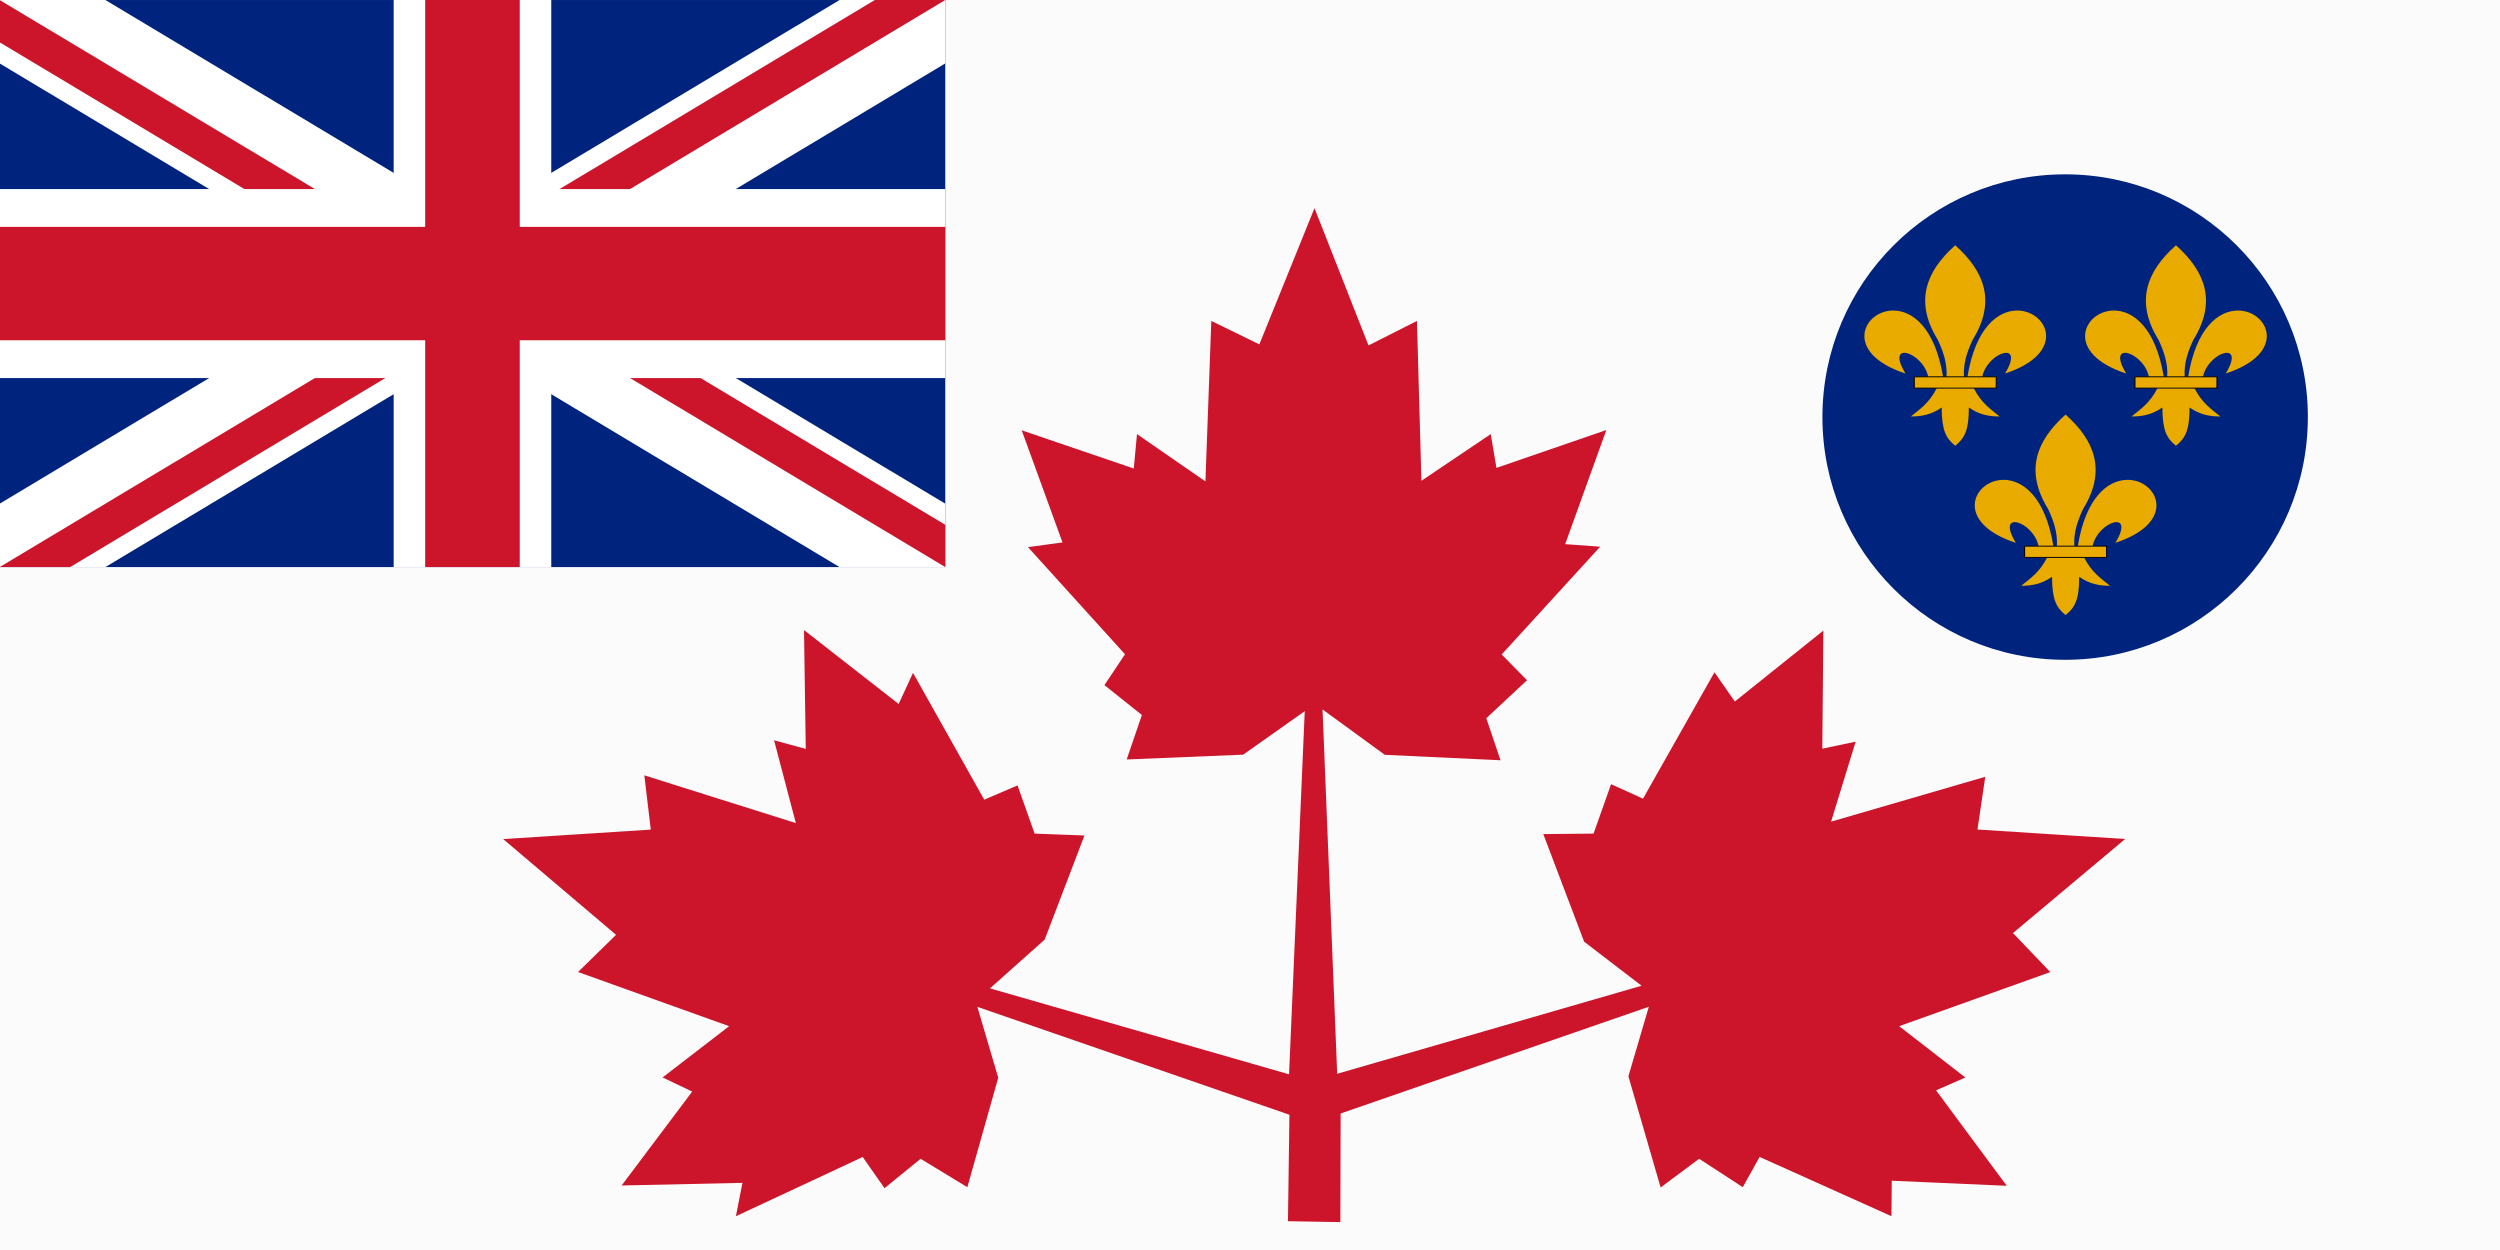 <?xml version="1.0" encoding="UTF-8" standalone="no"?>
<!-- Created with Inkscape (http://www.inkscape.org/) -->

<svg
   xmlns:dc="http://purl.org/dc/elements/1.1/"
   xmlns:cc="http://creativecommons.org/ns#"
   xmlns:rdf="http://www.w3.org/1999/02/22-rdf-syntax-ns#"
   xmlns:svg="http://www.w3.org/2000/svg"
   xmlns="http://www.w3.org/2000/svg"
   xmlns:sodipodi="http://sodipodi.sourceforge.net/DTD/sodipodi-0.dtd"
   xmlns:inkscape="http://www.inkscape.org/namespaces/inkscape"
   width="1480"
   height="740"
   id="svg2"
   version="1.1"
   inkscape:version="0.48.4 r9939"
   sodipodi:docname="Flag of the Canadian Army (1939).svg">
  <rect width="100%" height="100%" fill="#808080" stroke="none"/>
  <defs
     id="defs4">
    <clipPath
       id="t">
      <path
         inkscape:connector-curvature="0"
         d="m 25,15 h 25 v 15 z m 0,0 V 30 H 0 z m 0,0 H 0 V 0 z m 0,0 V 0 h 25 z"
         id="path5" />
    </clipPath>
    <clipPath
       id="Canton-1">
      <path
         inkscape:connector-curvature="0"
         d="m 0,0 600,0 0,300 -600,0 z"
         id="path7-7" />
    </clipPath>
    <clipPath
       id="Diagonals-4">
      <path
         inkscape:connector-curvature="0"
         d="M 0,0 300,150 0,150 z M 300,0 600,0 300,150 z m 0,150 300,0 0,150 z m 0,0 0,150 -300,0 z"
         id="path10-0" />
    </clipPath>
    <clipPath
       id="clipPath3183">
      <path
         inkscape:connector-curvature="0"
         d="m 0,0 600,0 0,300 -600,0 z"
         id="path3185" />
    </clipPath>
    <clipPath
       id="clipPath3187">
      <path
         inkscape:connector-curvature="0"
         d="m 0,0 600,0 0,300 -600,0 z"
         id="path3189" />
    </clipPath>
  </defs>
  <sodipodi:namedview
     id="base"
     pagecolor="#ffffff"
     bordercolor="#666666"
     borderopacity="1.0"
     inkscape:pageopacity="0.0"
     inkscape:pageshadow="2"
     inkscape:zoom="1.4822316"
     inkscape:cx="778.54976"
     inkscape:cy="151.10796"
     inkscape:document-units="px"
     inkscape:current-layer="layer1"
     showgrid="false"
     fit-margin-top="0"
     fit-margin-left="0"
     fit-margin-right="0"
     fit-margin-bottom="0"
     inkscape:window-width="1920"
     inkscape:window-height="1096"
     inkscape:window-x="-8"
     inkscape:window-y="-8"
     inkscape:window-maximized="1" />
  <g
     inkscape:label="Layer 1"
     inkscape:groupmode="layer"
     id="layer1"
     transform="translate(1137.585,-15.309)">
    <path
       inkscape:connector-curvature="0"
       id="path3101"
       d="m -1137.585,385.309 0,-370 740,0 740,0 0,370 0,370 -740,0 -740,0 0,-370 z"
       style="fill:#fbfbfb" />
    <path
       sodipodi:type="arc"
       style="fill:#00247d;fill-opacity:1;fill-rule:evenodd;stroke:none"
       id="path3052"
       sodipodi:cx="1714.2211"
       sodipodi:cy="605.70264"
       sodipodi:rx="243.12456"
       sodipodi:ry="223.82895"
       d="m 1957.346,605.703 c 0,123.617 -108.85,223.829 -243.125,223.829 -134.274,0 -243.125,-100.212 -243.125,-223.829 0,-123.617 108.851,-223.829 243.125,-223.829 134.274,0 243.125,100.212 243.125,223.829 z"
       transform="matrix(0.591,0,0,0.642,-928.125,-126.649)" />
    <path
       style="fill:#cc142b;fill-opacity:1"
       d="m -375.109,738.271 0.855,-63.03 -184.745,-63.882 12.373,41.951 -18.292,64.822 -27.667,-16.822 -21.376,17.401 -12.907,-18.461 -75.063,35.06 3.887,-19.756 -71.54,1.558 41.785,-55.595 -17.538,-8.365 39.403,-30.343 -89.456,-32.078 22.513,-22.01 -66.834,-56.685 87.395,-5.6 -3.824,-32.127 89.694,28.263 -12.887,-49.017 18.76,5.115 -1.029,-70.362 56.02,43.762 8.507,-18.416 42.151,75.062 19.723,-8.444 10.118,28.536 29.5,1.105 -23.543,61.633 -32.395,28.883 177.066,50.878 9.284,-214.987 -36.44,25.75 -68.973,2.85 9,-26.335 -22.175,-17.681 12.175,-18.263 -57.44,-63.431 20.44,-2.783 -24.146,-66.373 66.346,22.631 1.896,-20.377 40.518,28 3.485,-95 28.444,13.877 32.637,-80.651 31.98,81.269 28.677,-14.496 2.646,94.632 41.033,-27.632 3.385,20 65.037,-22.411 -24.349,67.555 20.723,1.501 -58.311,63.808 15,15.248 -24.101,22.497 8.403,24.88 -68.496,-3.218 -36.853,-26.859 8.663,215.683 180.202,-52.121 -33.995,-26.062 -24.189,-63.716 29.756,-0.284 10.374,-29.255 18.9,8.581 42.31,-74.826 12.053,17.298 52.403,-41.981 -0.612,69.9 19.733,-4.135 -14.551,47.346 91.269,-26.56 -4.591,31.207 87.414,5.616 -66.408,55.687 22.104,23.1 -89.479,32.021 39.191,30.384 -17.351,7.593 41.851,56.523 -68.07,-2.999 -0.18,20.999 -78.06,-35.089 -9.962,17.903 -25.819,-16.812 -22.8,16.992 -19.086,-65.808 12.099,-41.184 -182.457,63.179 -0.166,64.321 -31.023,-0.538 z"
       id="path3045"
       inkscape:connector-curvature="0"
       sodipodi:nodetypes="ccccccccccccccccccccccccccccccccccccccccccccccccccccccccccccccccccccccccccccccccccccccccccccccc" />
    <path
       style="fill:#040404"
       d="m 15.415,243.309 c 0,-0.571 3,-1 7,-1 4,0 7,0.429 7,1 0,0.571 -3,1 -7,1 -4,0 -7,-0.429 -7,-1 z"
       id="path3029" />
    <g
       transform="matrix(0.933,0,0,1.119,-1692.912,-369.999)"
       id="g3156">
      <g
         id="g3144">
        <g
           id="g3133">
          <g
             id="g3123">
            <g
               id="g3114">
              <path
                 sodipodi:nodetypes="ccccc"
                 inkscape:connector-curvature="0"
                 style="fill:#00247d;stroke:none"
                 d="m 594.993,344.341 600,0 0,300 -600,0 z"
                 id="path3862" />
              <g
                 transform="translate(594.993,344.341)"
                 id="g3875">
                <path
                   id="path3877"
                   d="M 0,0 600,300 M 0,300 600,0"
                   clip-path="url(#Canton-1)"
                   inkscape:connector-curvature="0"
                   style="stroke:#ffffff;stroke-width:60" />
                <path
                   id="path3879"
                   d="M 0,0 600,300 M 0,300 600,0"
                   clip-path="url(#Diagonals-4)"
                   inkscape:connector-curvature="0"
                   style="stroke:#cc142b;stroke-width:40" />
                <g
                   id="g3881">
                  <path
                     d="m 300,0 0,300 M 0,150 l 600,0"
                     clip-path="url(#Canton-1)"
                     id="path3883"
                     inkscape:connector-curvature="0"
                     style="stroke:#ffffff;stroke-width:100" />
                  <path
                     d="m 300,0 0,300 M 0,150 l 600,0"
                     clip-path="url(#Canton-1)"
                     id="path3885"
                     inkscape:connector-curvature="0"
                     style="stroke:#cc142b;stroke-width:60" />
                </g>
              </g>
            </g>
          </g>
        </g>
      </g>
    </g>
    <g
       id="g3746"
       transform="translate(0.045,0)">
      <g
         transform="translate(-473.381,-76.671)"
         id="g3380-7-1">
        <g
           id="g3367-4-1">
          <g
             id="g3269-0-5"
             transform="matrix(0.507,0,0,0.425,428.794,334.112)">
            <g
               id="g3258-9-2">
              <g
                 id="g3212-4-7">
                <g
                   id="g3200-8-6">
                  <g
                     id="g3189-8-1">
                    <g
                       id="g3179-2-4">
                      <path
                         inkscape:connector-curvature="0"
                         style="fill:#eaab00;fill-opacity:1;fill-rule:evenodd;stroke:none"
                         id="path3045-1-4-2"
                         d="m 234.493,206.68 c -8.836,20.862 -19.759,29.307 -30.363,39.558 11.886,0.054 23.732,-2.228 36.01,-12.528 0.209,31.78 4.789,42.643 15.83,53.321 10.915,-10.344 15.959,-21.506 15.922,-53.321 12.277,10.3 24.093,12.582 35.979,12.528 -10.603,-10.25 -21.497,-18.7 -30.332,-39.558 l -43.045,0 z" />
                      <path
                         inkscape:connector-curvature="0"
                         style="fill:#eaab00;fill-opacity:1;fill-rule:evenodd;stroke:none"
                         id="path3047-5-3"
                         d="M 255.988,7.757 C 221.486,44.385 208.205,86.579 235.622,139.424 c 6.262,16.054 11.196,32.629 10.183,51.593 l 20.366,0 c -1.013,-18.964 3.921,-35.539 10.183,-51.593 C 303.771,86.579 290.49,44.385 255.988,7.757 z" />
                      <path
                         inkscape:connector-curvature="0"
                         style="fill:#eaab00;fill-opacity:1;fill-rule:evenodd;stroke:none"
                         id="path3049-5-2"
                         d="m 182.888,98.662 c -34.792,0.835 -57.988,59.263 15.027,87.757 -24.132,-47.272 20.633,-29.753 26.537,4.598 l 17.311,0 C 232.205,121.244 205.177,98.127 182.888,98.662 z" />
                      <path
                         inkscape:connector-curvature="0"
                         style="fill:#eaab00;fill-opacity:1;fill-rule:evenodd;stroke:none"
                         id="path3051-1-2"
                         d="m 327.761,98.662 c -22.021,0.412 -48.151,23.979 -57.517,92.354 l 17.28,0 c 5.904,-34.351 50.7,-51.87 26.568,-4.598 73.952,-28.859 49.195,-88.422 13.67,-87.757 z" />
                      <rect
                         style="fill:#eaab00;fill-opacity:1;fill-rule:nonzero;stroke:#000000;stroke-width:1.267;stroke-linecap:butt;stroke-linejoin:miter;stroke-miterlimit:4;stroke-opacity:1;stroke-dasharray:none;stroke-dashoffset:0;marker:none;visibility:visible;display:inline;overflow:visible"
                         id="rect3059-7-1"
                         y="191.021"
                         x="208.11"
                         height="15.673"
                         width="95.78" />
                    </g>
                  </g>
                </g>
              </g>
            </g>
          </g>
        </g>
      </g>
      <g
         transform="translate(0.26,0)"
         id="g3715">
        <g
           id="g3685">
          <g
             id="g3656">
            <g
               id="g3628">
              <g
                 transform="translate(-538.971,-176.898)"
                 id="g3380">
                <g
                   id="g3367">
                  <g
                     id="g3269"
                     transform="matrix(0.507,0,0,0.425,428.794,334.112)">
                    <g
                       id="g3258">
                      <g
                         id="g3212">
                        <g
                           id="g3200">
                          <g
                             id="g3189">
                            <g
                               id="g3179">
                              <path
                                 inkscape:connector-curvature="0"
                                 style="fill:#eaab00;fill-opacity:1;fill-rule:evenodd;stroke:none"
                                 id="path3045-1"
                                 d="m 234.493,206.68 c -8.836,20.862 -19.759,29.307 -30.363,39.558 11.886,0.054 23.732,-2.228 36.01,-12.528 0.209,31.78 4.789,42.643 15.83,53.321 10.915,-10.344 15.959,-21.506 15.922,-53.321 12.277,10.3 24.093,12.582 35.979,12.528 -10.603,-10.25 -21.497,-18.7 -30.332,-39.558 l -43.045,0 z" />
                              <path
                                 inkscape:connector-curvature="0"
                                 style="fill:#eaab00;fill-opacity:1;fill-rule:evenodd;stroke:none"
                                 id="path3047"
                                 d="M 255.988,7.757 C 221.486,44.385 208.205,86.579 235.622,139.424 c 6.262,16.054 11.196,32.629 10.183,51.593 l 20.366,0 c -1.013,-18.964 3.921,-35.539 10.183,-51.593 C 303.771,86.579 290.49,44.385 255.988,7.757 z" />
                              <path
                                 inkscape:connector-curvature="0"
                                 style="fill:#eaab00;fill-opacity:1;fill-rule:evenodd;stroke:none"
                                 id="path3049"
                                 d="m 182.888,98.662 c -34.792,0.835 -57.988,59.263 15.027,87.757 -24.132,-47.272 20.633,-29.753 26.537,4.598 l 17.311,0 C 232.205,121.244 205.177,98.127 182.888,98.662 z" />
                              <path
                                 inkscape:connector-curvature="0"
                                 style="fill:#eaab00;fill-opacity:1;fill-rule:evenodd;stroke:none"
                                 id="path3051"
                                 d="m 327.761,98.662 c -22.021,0.412 -48.151,23.979 -57.517,92.354 l 17.28,0 c 5.904,-34.351 50.7,-51.87 26.568,-4.598 73.952,-28.859 49.195,-88.422 13.67,-87.757 z" />
                              <rect
                                 style="fill:#eaab00;fill-opacity:1;fill-rule:nonzero;stroke:#000000;stroke-width:1.267;stroke-linecap:butt;stroke-linejoin:miter;stroke-miterlimit:4;stroke-opacity:1;stroke-dasharray:none;stroke-dashoffset:0;marker:none;visibility:visible;display:inline;overflow:visible"
                                 id="rect3059"
                                 y="191.021"
                                 x="208.11"
                                 height="15.673"
                                 width="95.78" />
                            </g>
                          </g>
                        </g>
                      </g>
                    </g>
                  </g>
                </g>
              </g>
              <g
                 transform="translate(-408.311,-176.898)"
                 id="g3380-7">
                <g
                   id="g3367-4">
                  <g
                     id="g3269-0"
                     transform="matrix(0.507,0,0,0.425,428.794,334.112)">
                    <g
                       id="g3258-9">
                      <g
                         id="g3212-4">
                        <g
                           id="g3200-8">
                          <g
                             id="g3189-8">
                            <g
                               id="g3179-2">
                              <path
                                 inkscape:connector-curvature="0"
                                 style="fill:#eaab00;fill-opacity:1;fill-rule:evenodd;stroke:none"
                                 id="path3045-1-4"
                                 d="m 234.493,206.68 c -8.836,20.862 -19.759,29.307 -30.363,39.558 11.886,0.054 23.732,-2.228 36.01,-12.528 0.209,31.78 4.789,42.643 15.83,53.321 10.915,-10.344 15.959,-21.506 15.922,-53.321 12.277,10.3 24.093,12.582 35.979,12.528 -10.603,-10.25 -21.497,-18.7 -30.332,-39.558 l -43.045,0 z" />
                              <path
                                 inkscape:connector-curvature="0"
                                 style="fill:#eaab00;fill-opacity:1;fill-rule:evenodd;stroke:none"
                                 id="path3047-5"
                                 d="M 255.988,7.757 C 221.486,44.385 208.205,86.579 235.622,139.424 c 6.262,16.054 11.196,32.629 10.183,51.593 l 20.366,0 c -1.013,-18.964 3.921,-35.539 10.183,-51.593 C 303.771,86.579 290.49,44.385 255.988,7.757 z" />
                              <path
                                 inkscape:connector-curvature="0"
                                 style="fill:#eaab00;fill-opacity:1;fill-rule:evenodd;stroke:none"
                                 id="path3049-5"
                                 d="m 182.888,98.662 c -34.792,0.835 -57.988,59.263 15.027,87.757 -24.132,-47.272 20.633,-29.753 26.537,4.598 l 17.311,0 C 232.205,121.244 205.177,98.127 182.888,98.662 z" />
                              <path
                                 inkscape:connector-curvature="0"
                                 style="fill:#eaab00;fill-opacity:1;fill-rule:evenodd;stroke:none"
                                 id="path3051-1"
                                 d="m 327.761,98.662 c -22.021,0.412 -48.151,23.979 -57.517,92.354 l 17.28,0 c 5.904,-34.351 50.7,-51.87 26.568,-4.598 73.952,-28.859 49.195,-88.422 13.67,-87.757 z" />
                              <rect
                                 style="fill:#eaab00;fill-opacity:1;fill-rule:nonzero;stroke:#000000;stroke-width:1.267;stroke-linecap:butt;stroke-linejoin:miter;stroke-miterlimit:4;stroke-opacity:1;stroke-dasharray:none;stroke-dashoffset:0;marker:none;visibility:visible;display:inline;overflow:visible"
                                 id="rect3059-7"
                                 y="191.021"
                                 x="208.11"
                                 height="15.673"
                                 width="95.78" />
                            </g>
                          </g>
                        </g>
                      </g>
                    </g>
                  </g>
                </g>
              </g>
            </g>
          </g>
        </g>
      </g>
    </g>
  </g>
</svg>
